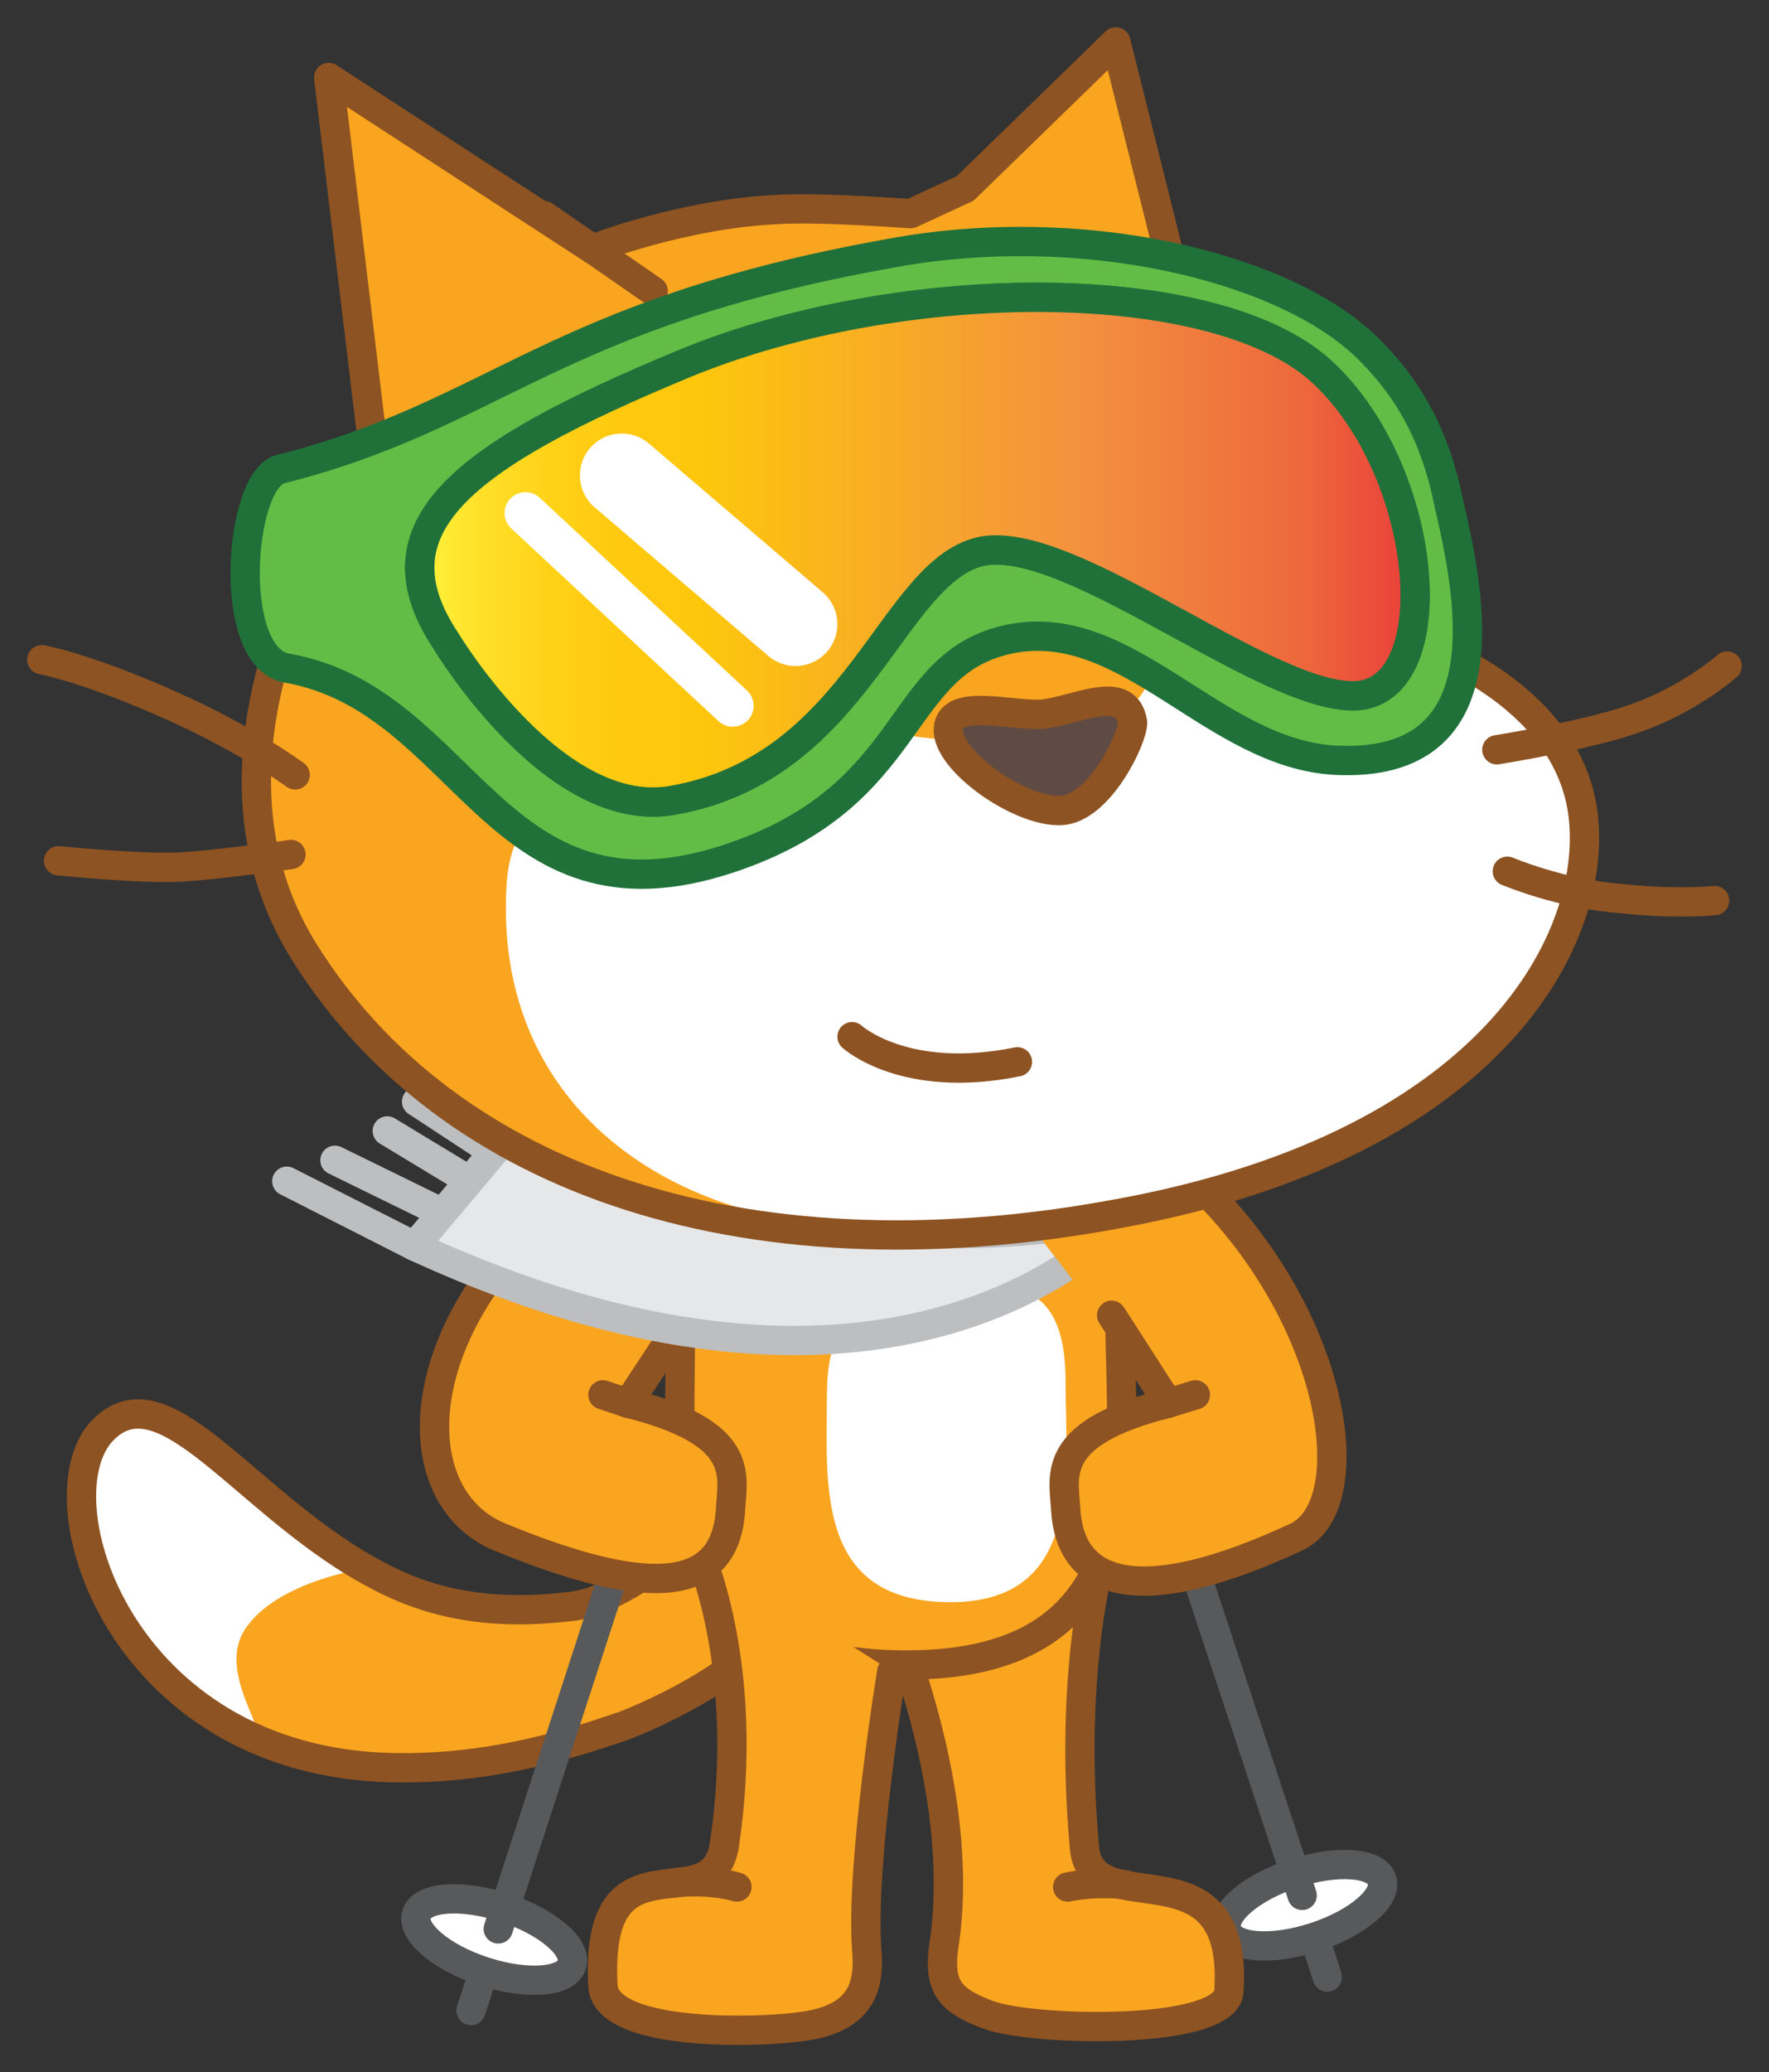 <svg xmlns="http://www.w3.org/2000/svg" xmlns:xlink="http://www.w3.org/1999/xlink" version="1.1" width="84.5" height="98.941" viewBox="-1 -0.1 84.5 98.941">
  <rect x="-1" y="-0.1" width="84.5" height="98.941" fill="#333333" stroke="none"/>
  <defs>
    <linearGradient id="grad_1" x1="217.532" y1="157.151" x2="265.062" y2="157.151" gradientUnits="userSpaceOnUse">
      <stop offset="0" stop-color="#FFF33B"/>
      <stop offset="5.948725e-02" stop-color="#FFE029"/>
      <stop offset="0.13" stop-color="#FFD218"/>
      <stop offset="0.203" stop-color="#FEC90F"/>
      <stop offset="0.281" stop-color="#FDC70C"/>
      <stop offset="0.668" stop-color="#F3903F"/>
      <stop offset="0.888" stop-color="#ED683C"/>
      <stop offset="1" stop-color="#E93E3A"/>
    </linearGradient>
  <linearGradient id="grad_1-,0,0,1,-198.5,-131" x1="19.032" y1="26.151" x2="66.562" y2="26.151" gradientUnits="userSpaceOnUse">
      <stop offset="0" stop-color="#FFF33B"/>
      <stop offset="5.948725e-02" stop-color="#FFE029"/>
      <stop offset="0.13" stop-color="#FFD218"/>
      <stop offset="0.203" stop-color="#FEC90F"/>
      <stop offset="0.281" stop-color="#FDC70C"/>
      <stop offset="0.668" stop-color="#F3903F"/>
      <stop offset="0.888" stop-color="#ED683C"/>
      <stop offset="1" stop-color="#E93E3A"/>
    </linearGradient></defs>
  <!-- Exported by Scratch - http://scratch.mit.edu/ -->
  <g id="ID0.12211402878165245">
    <g id="ID0.8546889210119843">
      <g id="ID0.5493775079958141">
        <path id="ID0.780487191863358" fill="none" stroke="#58595B" stroke-width="1.4" stroke-linecap="round" stroke-linejoin="round" d="M 61.3 90.9 L 62.4 94.3 "/>
        <path id="ID0.5845022620633245" fill="#FFFFFF" stroke="#58595B" stroke-width="1.4" stroke-linecap="round" stroke-linejoin="round" d="M 60.809 89.349 C 61.832 89.015 62.814 88.882 63.575 88.938 C 64.337 88.994 64.876 89.239 65.013 89.658 C 65.15 90.077 64.859 90.593 64.278 91.088 C 63.697 91.583 62.826 92.056 61.804 92.391 C 60.781 92.725 59.799 92.858 59.037 92.802 C 58.276 92.746 57.736 92.501 57.599 92.082 C 57.462 91.663 57.754 91.147 58.334 90.652 C 58.915 90.157 59.786 89.684 60.809 89.349 Z "/>
        <path id="ID0.29786423360928893" fill="none" stroke="#58595B" stroke-width="1.4" stroke-linecap="round" stroke-linejoin="round" d="M 54.3 69.5 L 61.2 90.4 "/>
      </g>
      <g id="ID0.33077066438272595">
        <path id="ID0.4243274130858481" fill="#FAA51F" stroke="#8E5322" stroke-width="1.4" stroke-linecap="round" stroke-linejoin="round" d="M 51.7 73.8 C 51.7 73.8 50 79.3 50.8 88.1 C 51.1 91.9 58.2 87.6 57.7 95 C 57.5 97.1 48.3 96.9 46.2 96.1 C 44.3 95.4 43.8 94.7 44.1 92.7 C 45.2 85.4 41.5 77 41.5 77 "/>
        <path id="ID0.6470784666016698" fill="#FAA51F" stroke="#8E5322" stroke-width="1.4" stroke-linecap="round" stroke-linejoin="round" d="M 52.8 89.9 C 52.8 89.9 51.5 89.7 50 90 "/>
      </g>
      <g id="Layer_3_5_">
        <path id="ID0.3334826505742967" fill="#FAA51F" d="M 26.3 76.6 C 23.8 76.9 20.8 76.9 17.8 75.5 C 11.1 72.4 7 65 3.9 68.2 C 0.8 71.4 4.7 84 17.7 84.3 C 22.2 84.4 25.9 83.3 28.8 82.3 C 29.6 82 36.1 79.4 37.4 75.4 C 38.7 71.4 36.8 71 35.9 70.8 C 34.9 70.6 29.8 76.2 26.3 76.6 Z " stroke-width="1"/>
        <path id="ID0.48270804854109883" fill="#FFFFFF" d="M 4.1 67.9 C 2.4 69.1 2.6 74.1 4.6 77.2 C 6.6 80.3 9.1 81.7 10.7 82.7 C 12.5 83.3 9.2 80 10.7 77.7 C 12.2 75.4 16.4 74.8 16.4 74.8 C 16.4 74.8 12.1 71.6 9.8 69.7 C 7.6 67.9 6 66.8 4.1 67.9 Z " stroke-width="1"/>
        <path id="ID0.9639663677662611" fill="none" stroke="#8E5322" stroke-width="1.4" stroke-linecap="round" stroke-linejoin="round" d="M 26.3 76.6 C 23.8 76.9 20.8 76.9 17.8 75.5 C 11.1 72.4 7 65 3.9 68.2 C 0.8 71.4 4.7 84 17.7 84.3 C 22.2 84.4 25.9 83.3 28.8 82.3 C 29.6 82 36.1 79.4 37.4 75.4 C 38.7 71.4 36.8 71 35.9 70.8 C 34.9 70.6 29.8 76.2 26.3 76.6 Z "/>
      </g>
      <g id="Layer_2_10_">
        <path id="ID0.629541099537164" fill="#FAA51F" stroke="#8E5322" stroke-width="1.4" stroke-linecap="round" stroke-linejoin="round" d="M 42.5 71.7 "/>
      </g>
      <path id="ID0.4506680304184556" fill="#FAA51F" stroke="#8E5322" stroke-width="1.4" stroke-linecap="round" stroke-linejoin="round" d="M 52.5 62.9 C 52.5 69.6 54.2 79.4 42.3 79.4 C 30.4 79.4 31.5 70.4 31.5 63.7 C 31.5 57 35.6 55.2 42.3 55.2 C 49.1 55.3 52.5 56.2 52.5 62.9 Z "/>
      <path id="ID0.3991291020065546" fill="#FFFFFF" d="M 49.9 65.9 C 49.9 70.1 50.8 76.4 44.4 76.4 C 37.9 76.4 38.5 70.7 38.5 66.5 C 38.5 62.3 40.7 61.1 44.4 61.1 C 48 61 49.9 61.6 49.9 65.9 Z " stroke-width="1"/>
      <g id="ID0.3693643915466964">
        <path id="ID0.8562424411065876" fill="none" stroke="#58595B" stroke-width="1.4" stroke-linecap="round" stroke-linejoin="round" d="M 22.6 92.5 L 21.5 95.9 "/>
        <path id="ID0.5500290277414024" fill="#FFFFFF" stroke="#58595B" stroke-width="1.4" stroke-linecap="round" stroke-linejoin="round" d="M 18.898 91.296 C 19.035 90.877 19.574 90.633 20.336 90.576 C 21.097 90.52 22.079 90.653 23.102 90.987 C 24.125 91.322 24.996 91.795 25.577 92.29 C 26.158 92.785 26.449 93.301 26.312 93.72 C 26.174 94.139 25.635 94.384 24.874 94.44 C 24.113 94.496 23.13 94.364 22.107 94.029 C 21.085 93.695 20.213 93.222 19.633 92.726 C 19.052 92.231 18.761 91.715 18.898 91.296 Z "/>
        <path id="ID0.46635158034041524" fill="none" stroke="#58595B" stroke-width="1.4" stroke-linecap="round" stroke-linejoin="round" d="M 29.6 71.1 L 22.8 92 "/>
      </g>
      <g id="ID0.6678916062228382">
        <path id="ID0.33229290321469307" fill="#FAA51F" stroke="#8E5322" stroke-width="1.4" stroke-linecap="round" stroke-linejoin="round" d="M 32.3 73.8 C 32.3 73.8 34.9 79.3 33.6 88 C 33 91.8 27.4 87.1 27.8 94.7 C 27.9 97.2 35.5 97 37.7 96.6 C 39.8 96.2 40.6 95.1 40.4 93 C 40.1 88.8 41.6 79.7 41.6 79.7 "/>
        <path id="ID0.321165828499943" fill="#FAA51F" stroke="#8E5322" stroke-width="1.4" stroke-linecap="round" stroke-linejoin="round" d="M 31.2 89.8 C 31.2 89.8 32.8 89.6 34.2 90 "/>
      </g>
      <g id="ID0.7442291658371687">
        <path id="ID0.3878612816333771" fill="#FAA51F" stroke="#8E5322" stroke-width="1.4" stroke-linecap="round" stroke-linejoin="round" d="M 29 66.9 C 34.6 68.3 34 70.3 33.9 71.9 C 33.7 75.9 30.2 76.3 22.9 73.3 C 17.5 71.1 18.7 60.9 29.3 54.9 L 37.2 56.3 "/>
        <path id="ID0.1176482429727912" fill="none" stroke="#8E5322" stroke-width="1.4" stroke-linecap="round" stroke-linejoin="round" d="M 32.1 65.1 "/>
        <path id="ID0.12091074837371707" fill="#FAA51F" stroke="#8E5322" stroke-width="1.4" stroke-linecap="round" stroke-linejoin="round" d="M 29 66.9 L 31.7 62.8 "/>
        <path id="ID0.9391139950603247" fill="none" stroke="#8E5322" stroke-width="1.4" stroke-linecap="round" stroke-linejoin="round" d="M 29 66.9 L 27.8 66.5 "/>
      </g>
      <g id="ID0.12710107723250985">
        <path id="ID0.01935083093121648" fill="#E6E7E8" stroke="#BCBEC0" stroke-width="1.4" stroke-linecap="round" stroke-linejoin="round" d="M 52.8 58 C 52.8 58 42.5 70.3 18.8 59.4 L 24.7 52.4 C 24.7 52.4 34.8 61.5 52.8 58 Z "/>
        <path id="ID0.016071567311882973" fill="#E6E7E8" stroke="#BCBEC0" stroke-width="1.4" stroke-linecap="round" stroke-linejoin="round" d="M 18.8 59.4 L 12.7 56.3 "/>
        <path id="ID0.5793965416960418" fill="#E6E7E8" stroke="#BCBEC0" stroke-width="1.4" stroke-linecap="round" stroke-linejoin="round" d="M 19.9 57.7 L 15 55.3 "/>
        <path id="ID0.9561889204196632" fill="#E6E7E8" stroke="#BCBEC0" stroke-width="1.4" stroke-linecap="round" stroke-linejoin="round" d="M 21.3 56.2 L 17.5 53.9 "/>
        <path id="ID0.8047023387625813" fill="#E6E7E8" stroke="#BCBEC0" stroke-width="1.4" stroke-linecap="round" stroke-linejoin="round" d="M 22.1 54.6 L 18.9 52.5 "/>
      </g>
      <g id="ID0.8909061858430505">
        <path id="ID0.22786085400730371" fill="#FAA51F" stroke="#8E5322" stroke-width="1.4" stroke-linecap="round" stroke-linejoin="round" d="M 54.8 66.9 C 49.2 68.3 49.8 70.3 49.9 71.9 C 50.1 75.9 53.8 76.6 60.9 73.3 C 64.4 71.7 62.7 61.4 54.5 54.9 L 46.6 56.3 "/>
        <path id="ID0.16965221473947167" fill="none" stroke="#8E5322" stroke-width="1.4" stroke-linecap="round" stroke-linejoin="round" d="M 51.7 65.1 "/>
        <path id="ID0.6233418267220259" fill="#FAA51F" stroke="#8E5322" stroke-width="1.4" stroke-linecap="round" stroke-linejoin="round" d="M 54.8 66.9 L 52.1 62.7 "/>
        <path id="ID0.2935850522480905" fill="none" stroke="#8E5322" stroke-width="1.4" stroke-linecap="round" stroke-linejoin="round" d="M 54.8 66.9 L 56.1 66.5 "/>
      </g>
      <g id="Layer_2_9_">
        <path id="ID0.7841028249822557" fill="#FAA51F" d="M 42.5 10.1 C 41 10 37.9 9.8 36.2 9.9 C 31.6 10.1 27.3 11.8 27.3 11.8 L 14.7 3.6 L 16.9 21.9 C 17.5 21.1 6.7 34.3 13.5 45.3 C 20.4 56.4 35 61.3 53.2 57.7 C 71.4 54.1 75.7 43.6 74.5 38.1 C 73.3 32.6 66.4 30.5 66.4 30.5 C 66.4 30.5 66.3 26.2 63.2 20.9 C 61.3 17.7 55.1 13.1 55.1 13.1 L 52.3 1.9 L 45.1 8.9 L 42.5 10.1 Z " stroke-width="1"/>
        <path id="ID0.8576471931301057" fill="#FFFFFF" d="M 65.5 30.3 L 63.1 28.3 L 54.3 30.9 C 54.3 30.9 54.3 34.2 50.1 35.1 C 45.9 36 38.8 34.4 38.8 34.4 L 31.7 36.2 C 31.7 36.2 23.6 35.7 23.2 42.1 C 22.5 53.2 31.8 58.5 40.3 58.4 C 45.8 58.4 49.3 57.7 53.2 57 C 70.4 53.9 75.3 43.5 73.8 38 C 72.6 32.5 66 30.9 66 30.9 L 65.5 30.3 Z " stroke-width="1"/>
        <path id="ID0.590124920476228" fill="none" stroke="#8E5322" stroke-width="1.4" stroke-linecap="round" stroke-linejoin="round" d="M 70.5 35.7 C 70.5 35.7 74.9 35 77.1 34.2 C 79.7 33.3 81.5 31.7 81.5 31.7 "/>
        <path id="ID0.6074978173710406" fill="none" stroke="#8E5322" stroke-width="1.4" stroke-linecap="round" stroke-linejoin="round" d="M 71 41.5 C 71 41.5 73.6 42.6 76.4 42.8 C 79.1 43.1 80.9 42.9 80.9 42.9 "/>
        <path id="ID0.0490938532166183" fill="none" stroke="#8E5322" stroke-width="1.4" stroke-linecap="round" stroke-linejoin="round" d="M 25 10.2 L 30.2 13.8 "/>
        <path id="ID0.08670853497460485" fill="none" stroke="#8E5322" stroke-width="1.4" stroke-linecap="round" stroke-linejoin="round" d="M 42.5 10.1 C 41 10 37.9 9.8 36.2 9.9 C 31.6 10.1 27.3 11.8 27.3 11.8 L 14.7 3.6 L 16.9 21.9 C 17.5 21.1 6.7 34.3 13.5 45.3 C 20.4 56.4 35 61.3 53.2 57.7 C 71.4 54.1 75.7 43.6 74.5 38.1 C 73.3 32.6 66.4 30.5 66.4 30.5 C 66.4 30.5 66.3 26.2 63.2 20.9 C 61.3 17.7 55.1 13.1 55.1 13.1 L 52.3 1.9 L 45.1 8.9 L 42.5 10.1 Z "/>
        <path id="ID0.9651665347628295" fill="none" stroke="#8E5322" stroke-width="1.4" stroke-linecap="round" stroke-linejoin="round" d="M 1.8 41 C 1.8 41 5.8 41.4 7.6 41.3 C 9.4 41.2 12.9 40.7 12.9 40.7 "/>
        <path id="ID0.4531802968122065" fill="none" stroke="#8E5322" stroke-width="1.4" stroke-linecap="round" stroke-linejoin="round" d="M 13.1 36.9 C 13.1 36.9 10.8 35.2 7.2 33.6 C 3.2 31.8 1 31.4 1 31.4 "/>
      </g>
      <g id="Layer_5_5_">
        <path id="ID0.7801192281767726" fill="#FFFFFF" stroke="#8E5322" stroke-width="1.4" stroke-linecap="round" stroke-linejoin="round" d="M 61 20.9 C 63.8 25.2 63.9 30.2 61.2 31.9 C 58.5 33.7 54 31.6 51.2 27.2 C 48.4 22.9 48.3 17.9 51 16.2 C 53.7 14.5 58.2 16.6 61 20.9 Z "/>
        <path id="ID0.08399722585454583" fill="#414142" d="M 60.9 24.5 C 61.2 25.5 60.7 26.5 59.7 26.8 C 58.8 27.1 57.8 26.5 57.5 25.4 C 57.2 24.4 57.7 23.4 58.7 23.1 C 59.7 22.9 60.6 23.5 60.9 24.5 " stroke-width="1"/>
      </g>
      <g id="Layer_7_5_">
        <path id="ID0.4898312594741583" fill="#FFFFFF" stroke="#8E5322" stroke-width="1.4" stroke-linecap="round" stroke-linejoin="round" d="M 37.8 24.1 C 40.6 28.4 40.3 33.6 37.1 35.7 C 33.9 37.8 29 36 26.2 31.6 C 23.4 27.3 23.7 22.1 26.9 20 C 30.1 17.9 35 19.7 37.8 24.1 Z "/>
        <path id="ID0.7059675049968064" fill="#414142" d="M 37.5 27.9 C 37.5 28.9 36.7 29.8 35.8 29.8 C 34.8 29.8 34.1 29 34.1 27.9 C 34.1 26.9 34.9 26 35.8 26 C 36.7 26 37.5 26.8 37.5 27.9 " stroke-width="1"/>
      </g>
      <path id="ID0.41818769089877605" fill="#5F4B43" stroke="#8E5322" stroke-width="1.4" stroke-linecap="round" stroke-linejoin="round" d="M 48.8 34 C 50.5 33.8 52.8 32.5 53.1 34.4 C 53.1 35.2 51.5 38.5 49.7 38.6 C 47.7 38.7 44.2 36.2 44.3 34.7 C 44.4 33.2 47.3 34.1 48.8 34 Z "/>
      <path id="ID0.4121801620349288" fill="#FFFFFF" stroke="#8E5322" stroke-width="1.4" stroke-linecap="round" stroke-linejoin="round" d="M 39.7 49.4 C 39.7 49.4 42.2 51.7 47.6 50.6 "/>
    </g>
    <g id="ID0.8523884858004749">
      <path id="ID0.14742766693234444" fill="#63BC46" stroke="#1F7139" stroke-width="1.4" d="M 68.2 23.9 C 67.6 20.9 66.4 18.5 64.2 16.4 C 60.2 12.6 50.6 10.3 41.5 12 C 25.3 14.9 22.7 19.7 12.4 22.3 C 10.4 22.8 9.8 31.3 12.7 31.8 C 21.3 33.3 22.6 44.6 33.8 40.9 C 42.9 37.9 41.7 31.5 47.3 30.4 C 52.9 29.3 57 35.9 62.8 36.2 C 71 36.6 69.2 28.2 68.2 23.9 Z M 64 33.1 C 59.9 33.6 50.4 25.5 46 26.2 C 41.6 27 40.1 36.5 31.2 38.1 C 25.5 39.2 20.3 30.5 20.3 30.5 C 16.7 25.1 21 21.7 31.6 17.3 C 42.2 12.9 57.4 13 62.3 17.8 C 67.2 22.5 68.1 32.5 64 33.1 Z "/>
      <path id="ID0.5166467097587883" fill="url(#grad_1-,0,0,1,-198.5,-131)" stroke="#207139" stroke-width="1.4" d="M 64 33.1 C 59.9 33.6 50.4 25.5 46 26.2 C 41.6 27 40.1 36.5 31.2 38.1 C 25.5 39.2 20.3 30.5 20.3 30.5 C 16.7 25.1 21 21.7 31.6 17.3 C 42.2 12.9 57.4 13 62.3 17.8 C 67.2 22.5 68.1 32.5 64 33.1 Z "/>
    </g>
    <path id="ID0.7001981479115784" fill="none" stroke="#FFFFFF" stroke-width="2" stroke-linecap="round" stroke-linejoin="round" d="M 24.1 24.4 L 34 33.6 "/>
    <path id="ID0.7857480053789914" fill="none" stroke="#FFFFFF" stroke-width="4" stroke-linecap="round" stroke-linejoin="round" d="M 28.7 22.6 L 37 29.7 "/>
  </g>
</svg>